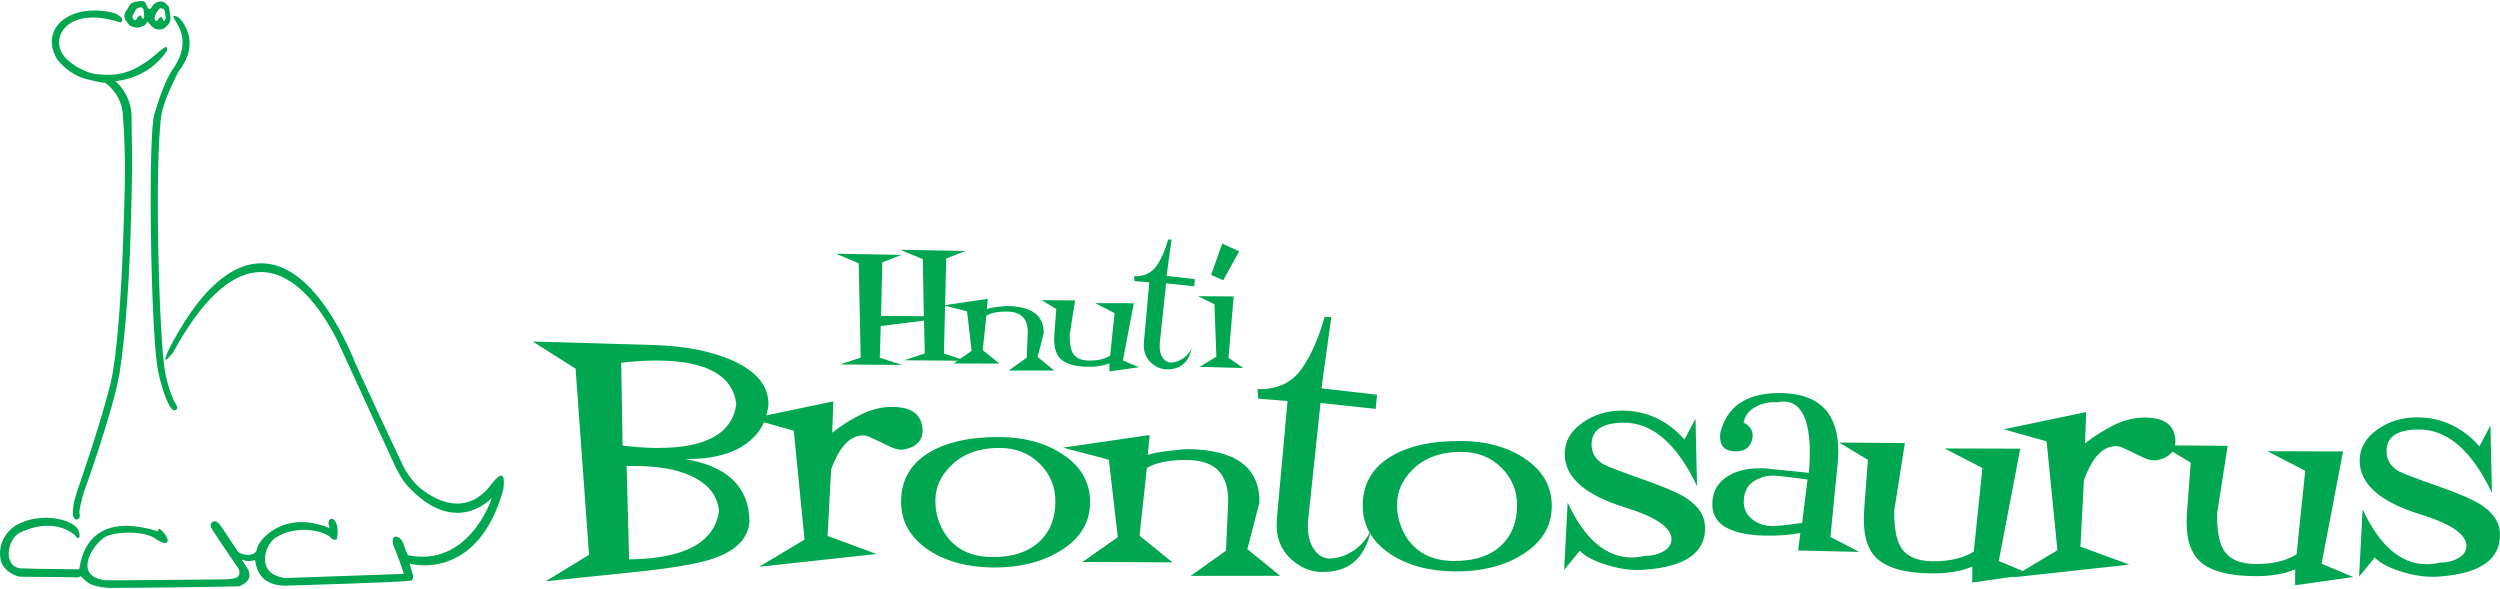 <?xml version="1.0" encoding="UTF-8" standalone="no"?>
<!DOCTYPE svg PUBLIC "-//W3C//DTD SVG 1.1//EN" "http://www.w3.org/Graphics/SVG/1.1/DTD/svg11.dtd">
<svg
   xmlns="http://www.w3.org/2000/svg"
   width="382"
   height="90"
   viewBox="0 0 382.151 89.71">
  <defs
     id="defs4588" />
  <g
     id="layer1"
     transform="translate(-121.067,-253.936)">
    <path
       id="path4169"
       style="fill:#00a650;fill-opacity:1;fill-rule:nonzero;stroke:none"
       d="m 268.734,308.927 -9.439,-0.083 3.135,-1.045 -0.122,-5.015 -6.611,0.825 -0.141,4.849 3.374,1.104 -9.434,-0.083 3.135,-1.045 -0.302,-14.419 -3.467,-1.465 9.985,0.185 -2.905,1.147 -0.2,8.169 6.539,0.054 -0.152,-8.725 -3.471,-1.426 9.99,0.186 -2.939,1.143 -0.352,14.54 3.38,1.104" />
    <path
       id="path4171"
       style="fill:#00a650;fill-opacity:1;fill-rule:nonzero;stroke:none"
       d="m 282.225,310.412 -6.969,0.005 2.75,-1.964 0.16,-3.612 c 0.107,-2.295 -0.966,-3.442 -3.228,-3.442 -1.337,-0.01 -2.377,0.195 -3.09,0.625 l -0.566,5.264 2.554,2.07 -6.997,-0.025 2.749,-1.929 -0.698,-6.025 -3.57,-0.938 6.744,-0.986 -0.142,1.558 c 0.391,-0.171 1.383,-0.323 2.964,-0.459 3.839,0.01 5.747,1.391 5.724,4.145 l -0.938,3.639 2.554,2.075" />
    <path
       id="path4173"
       style="fill:#00a650;fill-opacity:1;fill-rule:nonzero;stroke:none"
       d="m 295.174,309.903 -4.526,0.64 0.01,-1.235 c -0.284,0.107 -0.566,0.2 -0.85,0.282 -0.738,0.166 -1.465,0.255 -2.183,0.245 -2.124,0.005 -3.609,-0.401 -4.449,-1.211 -0.746,-0.743 -1.064,-1.972 -0.943,-3.681 l 0.294,-3.936 -2.231,-1.353 5.107,0.044 -0.826,5.264 c -0.009,1.299 0.151,2.236 0.494,2.804 0.43,0.741 1.26,1.117 2.495,1.127 1.309,0.01 2.369,-0.24 3.199,-0.757 l 0.674,-6.499 -2.95,-1.524 5.894,0.015 -1.67,8.74 2.461,1.035" />
    <path
       id="path4175"
       style="fill:#00a650;fill-opacity:1;fill-rule:nonzero;stroke:none"
       d="m 303.714,296.442 -0.102,1.099 -4.293,-0.459 -0.951,9.009 c -0.099,0.951 0.024,1.709 0.366,2.265 0.341,0.552 0.795,0.83 1.361,0.84 0.43,-0.039 0.826,-0.136 1.173,-0.284 0.869,-0.38 1.529,-1.015 1.968,-1.904 -0.474,2.188 -1.752,3.257 -3.833,3.217 -0.825,-0.005 -1.593,-0.312 -2.3,-0.927 -0.909,-0.786 -1.304,-1.87 -1.177,-3.228 l 0.826,-9.14 -2.276,-0.181 -0.059,-0.752 c 1.534,0.059 2.706,-0.497 3.491,-1.655 0.704,-1.04 1.28,-2.357 1.729,-3.96 l 0.517,0.005 -0.761,5.556 4.321,0.499" />
    <path
       id="path4177"
       style="fill:#00a650;fill-opacity:1;fill-rule:nonzero;stroke:none"
       d="m 310.491,292.198 -2.446,4.405 -1.851,-0.796 1.705,-4.8 2.592,1.191 z m 0.625,17.837 -6.665,-0.186 2.549,-1.542 -0.294,-8.037 -2.524,-1.225 5.469,0.044 -0.796,9.37 2.261,1.577" />
    <path
       id="path4179"
       style="fill:#00a650;fill-opacity:1;fill-rule:nonzero;stroke:none"
       d="m 230.979,331.852 c -0.156,-1.406 -0.723,-2.603 -1.689,-3.594 -2.374,-2.319 -6.519,-3.399 -12.441,-3.237 l 0.39,14.258 c 8.481,-0.098 13.066,-2.572 13.74,-7.426 z m 2.638,-16.279 c -0.517,-4.39 -4.508,-6.621 -11.963,-6.69 -1.705,-0.015 -3.58,0.098 -5.63,0.338 l 0.214,12.66 c 1.831,0.23 3.531,0.352 5.107,0.366 7.545,0.064 11.636,-2.163 12.271,-6.674 z m 4.921,0.044 c -0.19,1.66 -0.708,3.061 -1.571,4.204 -2.154,2.797 -5.875,4.17 -11.158,4.126 6.47,1.079 9.746,4.263 9.829,9.546 -0.19,2.554 -2.021,4.433 -5.484,5.644 -2.265,0.791 -6.279,1.48 -12.036,2.07 l -13.627,1.416 6.616,-4.037 -2.056,-28.462 -6.553,-4.145 18.726,0.541 c 4.688,0.166 8.599,0.948 11.748,2.335 3.735,1.655 5.586,3.906 5.566,6.763" />
    <path
       id="path4181"
       style="fill:#00a650;fill-opacity:1;fill-rule:nonzero;stroke:none"
       d="m 261.908,318.371 c 0.126,0.43 0.185,0.835 0.185,1.22 -0.015,1.573 -0.981,2.545 -2.905,2.911 -0.596,0.083 -1.294,-0.074 -2.105,-0.465 -1.865,-0.907 -2.939,-1.42 -3.212,-1.528 -0.279,-0.107 -0.566,-0.166 -0.864,-0.171 -2.002,-0.015 -3.639,1.724 -4.897,5.205 l -0.537,10.161 7.456,2.749 -17.915,1.954 6.938,-4.155 -1.65,-16.641 -6.567,-1.845 12.617,-2.643 -0.171,4.795 c 1.416,-1.137 3.004,-2.124 4.761,-2.964 1.494,-0.664 2.984,-0.996 4.478,-0.986 2.431,0.025 3.891,0.825 4.39,2.402" />
    <path
       id="path4183"
       style="fill:#00a650;fill-opacity:1;fill-rule:nonzero;stroke:none"
       d="m 282.39,330.504 c 0.02,-2.305 -0.771,-4.249 -2.377,-5.84 -1.606,-1.591 -3.623,-2.397 -6.05,-2.417 -3.243,-0.029 -5.786,0.909 -7.631,2.812 -1.504,1.519 -2.266,3.243 -2.285,5.156 -0.015,2.002 0.541,3.819 1.679,5.45 1.562,2.144 3.873,3.232 6.944,3.256 3.237,0.03 5.718,-0.8 7.431,-2.495 1.509,-1.474 2.271,-3.453 2.29,-5.923 z m 5.308,0.107 c -0.024,3.11 -1.581,5.591 -4.668,7.436 -2.783,1.685 -6.176,2.505 -10.185,2.476 -3.921,-0.04 -7.213,-0.938 -9.884,-2.706 -2.797,-1.899 -4.184,-4.389 -4.155,-7.45 0.03,-3.16 1.387,-5.581 4.088,-7.29 2.7,-1.7 6.391,-2.535 11.079,-2.496 3.706,0.035 6.855,0.889 9.444,2.579 2.88,1.855 4.306,4.341 4.281,7.451" />
    <path
       id="path4185"
       style="fill:#00a650;fill-opacity:1;fill-rule:nonzero;stroke:none"
       d="m 316.751,341.788 -13.678,0.01 5.401,-3.848 0.316,-7.095 c 0.21,-4.516 -1.904,-6.772 -6.338,-6.768 -2.636,-0.024 -4.668,0.386 -6.079,1.226 l -1.114,10.346 5.015,4.072 -13.745,-0.054 5.405,-3.794 -1.367,-11.836 -7.021,-1.851 13.252,-1.933 -0.284,3.071 c 0.771,-0.338 2.71,-0.64 5.825,-0.914 7.544,0.025 11.294,2.739 11.245,8.155 l -1.845,7.143 5.01,4.067" />
    <path
       id="path4187"
       style="fill:#00a650;fill-opacity:1;fill-rule:nonzero;stroke:none"
       d="m 331.565,314.108 -0.21,2.167 -8.432,-0.899 -1.875,17.691 c -0.185,1.875 0.059,3.359 0.728,4.447 0.669,1.094 1.562,1.646 2.671,1.651 0.85,-0.074 1.621,-0.259 2.305,-0.552 1.714,-0.756 3.002,-2.001 3.871,-3.74 -0.932,4.298 -3.447,6.406 -7.534,6.329 -1.621,-0.01 -3.13,-0.625 -4.521,-1.826 -1.782,-1.554 -2.549,-3.663 -2.315,-6.353 l 1.626,-17.95 -4.473,-0.356 -0.122,-1.47 c 3.027,0.107 5.322,-0.976 6.875,-3.266 1.377,-2.031 2.51,-4.624 3.384,-7.769 l 1.03,0.005 -1.504,10.922 8.496,0.968" />
    <path
       id="path4189"
       style="fill:#00a650;fill-opacity:1;fill-rule:nonzero;stroke:none"
       d="m 352.966,331.099 c 0.02,-2.294 -0.781,-4.242 -2.382,-5.834 -1.606,-1.593 -3.623,-2.397 -6.05,-2.417 -3.243,-0.03 -5.791,0.912 -7.636,2.812 -1.499,1.524 -2.261,3.243 -2.28,5.161 -0.015,2.001 0.546,3.814 1.684,5.444 1.558,2.144 3.873,3.232 6.939,3.257 3.237,0.029 5.718,-0.806 7.436,-2.495 1.504,-1.48 2.266,-3.453 2.29,-5.929 z m 5.303,0.113 c -0.029,3.111 -1.581,5.591 -4.668,7.438 -2.783,1.684 -6.181,2.504 -10.185,2.47 -3.921,-0.034 -7.218,-0.932 -9.887,-2.7 -2.799,-1.9 -4.18,-4.385 -4.156,-7.451 0.03,-3.154 1.393,-5.586 4.088,-7.285 2.705,-1.709 6.396,-2.539 11.089,-2.5 3.706,0.029 6.85,0.894 9.439,2.578 2.88,1.856 4.306,4.341 4.281,7.451" />
    <path
       id="path4191"
       style="fill:#00a650;fill-opacity:1;fill-rule:nonzero;stroke:none"
       d="m 381.702,334.352 c 0.098,3.882 -2.969,6.05 -9.2,6.504 -1.791,0.156 -3.691,-0.072 -5.713,-0.689 -2.016,-0.615 -3.428,-1.347 -4.234,-2.206 l -2.388,2.92 0.532,-10.289 c 2.598,5.566 5.835,8.36 9.711,8.394 0.684,0.005 1.367,-0.074 2.046,-0.234 1.065,0.004 2.016,-0.22 2.851,-0.684 0.835,-0.459 1.255,-1.099 1.26,-1.905 -0.024,-1.748 -2.354,-3.349 -6.987,-4.79 -6.166,-1.885 -9.277,-4.595 -9.331,-8.139 -0.024,-1.915 0.865,-3.516 2.661,-4.8 1.808,-1.285 3.853,-1.915 6.157,-1.895 3.75,0.029 6.914,1.504 9.488,4.424 l 1.69,-3.179 0.229,10.294 c -3.095,-6.505 -6.841,-9.732 -11.23,-9.688 -3.243,0.014 -4.869,1.107 -4.888,3.285 -0.01,1.319 0.6,2.344 1.83,3.081 0.635,0.347 2.574,1.089 5.83,2.228 3.248,1.137 5.489,2.089 6.719,2.865 1.949,1.25 2.94,2.755 2.965,4.503" />
    <path
       id="path4193"
       style="fill:#00a650;fill-opacity:1;fill-rule:nonzero;stroke:none"
       d="m 397.366,327.072 c -1.919,-0.274 -3.428,-0.459 -4.536,-0.552 -1.109,-0.136 -2.134,0.025 -3.071,0.484 -1.373,0.586 -2.08,1.69 -2.139,3.306 -0.054,1.235 0.43,2.221 1.445,2.954 0.85,0.605 1.782,0.909 2.808,0.922 0.762,0.005 2.32,-0.156 4.669,-0.479 l 0.825,-6.635 z m 7.89,11.064 -9.331,-0.21 0.343,-2.68 c -1.704,0.328 -3.624,0.454 -5.758,0.395 -5.024,-0.215 -7.588,-1.729 -7.69,-4.541 -0.072,-1.786 0.566,-3.203 1.919,-4.228 1.353,-1.04 3.217,-1.544 5.606,-1.529 0.556,0.005 1.107,0.059 1.66,0.146 l 5.561,0.561 c 0.087,-0.854 0.136,-1.772 0.151,-2.754 0.044,-5.405 -1.299,-8.13 -4.024,-8.149 -0.259,-0.005 -0.536,0.034 -0.835,0.121 -1.191,-0.098 -2.275,0.107 -3.261,0.611 -1.119,0.541 -1.782,1.371 -2.006,2.48 0.981,0.517 1.44,1.245 1.391,2.183 -0.23,1.573 -1.173,2.31 -2.833,2.212 -1.45,-0.059 -2.167,-0.83 -2.152,-2.325 0,-0.292 0.044,-0.595 0.136,-0.894 1.181,-3.989 4.414,-5.884 9.697,-5.664 5.541,0.259 8.281,3.263 8.238,9.014 -0.01,0.684 -0.059,1.431 -0.147,2.236 l -1.054,10.732 4.389,2.28" />
    <path
       id="path4195"
       style="fill:#00a650;fill-opacity:1;fill-rule:nonzero;stroke:none"
       d="m 431.444,341.549 -8.902,1.269 0.02,-2.426 c -0.551,0.205 -1.109,0.391 -1.66,0.556 -1.455,0.333 -2.886,0.484 -4.287,0.474 -4.179,0.01 -7.09,-0.781 -8.74,-2.373 -1.48,-1.46 -2.1,-3.873 -1.855,-7.241 l 0.576,-7.73 -4.39,-2.661 10.039,0.089 -1.626,10.341 c -0.019,2.559 0.304,4.39 0.978,5.508 0.84,1.455 2.475,2.197 4.906,2.217 2.554,0.019 4.649,-0.474 6.275,-1.485 l 1.324,-12.773 -5.791,-2.989 11.572,0.034 -3.281,17.169 4.844,2.021" />
    <path
       id="path4197"
       style="fill:#00a650;fill-opacity:1;fill-rule:nonzero;stroke:none"
       d="m 453.421,320.002 c 0.126,0.424 0.185,0.835 0.18,1.215 -0.015,1.577 -0.981,2.549 -2.9,2.92 -0.596,0.074 -1.299,-0.077 -2.105,-0.469 -1.865,-0.912 -2.939,-1.416 -3.212,-1.528 -0.279,-0.107 -0.566,-0.166 -0.865,-0.166 -2.001,-0.02 -3.638,1.714 -4.901,5.195 l -0.537,10.166 7.461,2.744 -17.915,1.958 6.938,-4.155 -1.65,-16.64 -6.567,-1.846 12.613,-2.636 -0.171,4.79 c 1.421,-1.137 3.009,-2.124 4.761,-2.964 1.494,-0.669 2.993,-0.996 4.482,-0.986 2.431,0.019 3.891,0.825 4.39,2.402" />
    <path
       id="path4199"
       style="fill:#00a650;fill-opacity:1;fill-rule:nonzero;stroke:none"
       d="m 480.789,341.974 -8.901,1.264 0.02,-2.431 c -0.552,0.21 -1.104,0.4 -1.66,0.561 -1.451,0.328 -2.886,0.489 -4.287,0.474 -4.18,0.01 -7.09,-0.781 -8.74,-2.373 -1.475,-1.465 -2.1,-3.877 -1.856,-7.241 l 0.576,-7.73 -4.39,-2.656 10.04,0.084 -1.621,10.346 c -0.025,2.554 0.297,4.39 0.971,5.503 0.84,1.455 2.476,2.192 4.907,2.217 2.554,0.019 4.644,-0.474 6.275,-1.48 l 1.323,-12.777 -5.791,-2.989 11.572,0.034 -3.281,17.169 4.844,2.026" />
    <path
       id="path4201"
       style="fill:#00a650;fill-opacity:1;fill-rule:nonzero;stroke:none"
       d="m 503.216,335.382 c 0.098,3.882 -2.969,6.05 -9.195,6.514 -1.792,0.151 -3.696,-0.077 -5.713,-0.689 -2.021,-0.615 -3.433,-1.353 -4.234,-2.211 l -2.393,2.92 0.537,-10.289 c 2.592,5.562 5.835,8.36 9.706,8.394 0.684,0.005 1.363,-0.072 2.046,-0.239 1.065,0.01 2.016,-0.22 2.851,-0.679 0.835,-0.464 1.26,-1.099 1.265,-1.905 -0.025,-1.752 -2.359,-3.344 -6.992,-4.79 -6.161,-1.884 -9.273,-4.599 -9.326,-8.139 -0.029,-1.92 0.86,-3.516 2.656,-4.8 1.802,-1.285 3.853,-1.914 6.157,-1.9 3.75,0.035 6.909,1.509 9.488,4.429 l 1.689,-3.184 0.23,10.294 c -3.096,-6.499 -6.841,-9.727 -11.23,-9.682 -3.237,0.014 -4.869,1.107 -4.884,3.281 -0.014,1.317 0.596,2.353 1.826,3.085 0.635,0.347 2.579,1.089 5.826,2.223 3.256,1.137 5.492,2.095 6.723,2.871 1.954,1.255 2.94,2.754 2.965,4.496" />
    <path
       id="path4203"
       style="fill:#00a650;fill-opacity:1;fill-rule:nonzero;stroke:none"
       d="m 183.484,338.649 c -0.234,-0.113 -0.659,-1.514 -0.761,-1.759 -0.328,-1.225 -2.085,-1.772 -1.524,0.284 0.23,0.444 1.7,4.321 1.577,4.321 -0.2,0 -17.935,0.635 -18.11,0.64 -4.956,-0.674 -2.861,-5.576 -1.29,-6.28 3.053,-1.826 6.817,-1.015 8.053,-0.077 0.62,0.684 0.85,0.459 0.85,0.459 0,0 0.531,0.556 0.361,-1.934 -0.494,-2.036 -1.831,-1.275 -1.177,0.21 -7.036,-2.959 -11.084,1.949 -11.117,3.228 -0.347,1.435 -2.969,0.766 -3.071,0.092 -0.151,-0.121 -2.217,-3.417 -2.564,-3.804 -0.86,-1.143 -1.719,-0.282 -1.373,0.41 0.084,0.201 4.044,6.085 4.136,6.196 0.287,0.386 0.274,1.163 -0.2,1.397 -0.376,0.18 -0.767,0.224 -1.173,0.278 -0.415,0.039 -18.637,0.205 -18.911,0.161 -4.824,-0.537 -2.206,-5.015 -0.507,-6.274 0.971,-1.216 6.45,-1.451 8.207,-0.035 0.069,0.113 1.426,0.771 1.446,0.625 1.084,-0.229 -0.576,-2.045 -0.84,-2.144 -0.269,-0.092 -0.279,0.264 -0.294,0.347 -11.264,-3.486 -11.811,4.995 -12.031,5.8 -0.059,-0.024 -6.616,-0.024 -8.906,-0.141 -2.764,-0.19 -2.143,-4.429 -0.18,-5.439 3.612,-1.754 6.416,-1.055 7.944,0 0.142,0.098 0.269,0.185 0.381,0.254 0.669,0.996 1.006,0.566 0.718,-0.386 -0.385,-1.909 -6.005,-3.291 -9.839,-0.869 -2.783,2.011 -2.408,5.064 -1.758,6.05 0.595,0.854 1.46,1.376 2.441,1.66 0.122,0.034 8.012,0.049 8.681,0.107 0.665,0.054 0.625,-0.21 0.728,-0.181 0.889,0.709 1.08,1.567 4.316,1.798 0.128,0.014 14.981,-0.107 19.913,-0.245 1.001,-0.415 1.959,-1.035 1.44,-2.465 -0.521,-0.875 -1.059,-1.636 -1.005,-1.616 0.425,0.151 0.713,0.224 1.166,0.215 0.201,0 0.391,-0.049 0.591,-0.094 0.083,-0.024 0.185,-0.059 0.259,0.005 0.269,1.919 1.27,3.78 4.531,3.853 0.479,-0.01 19.058,-0.546 19.38,-0.791 0.269,-0.205 0.239,-0.469 0.225,-0.766 -0.02,-0.269 -0.46,-1.44 -0.504,-1.806 0,0 10.366,2.959 14.316,-11.377 0.147,-1.294 0.338,-3.72 -2.085,-0.429 -4.916,5.995 -11.113,-0.191 -11.113,-0.191 0,0 -1.329,-1.245 -2.271,-3.261 -0.224,-0.41 -7.416,-15.781 -7.411,-16.021 -8.252,-19.214 -19.258,-19.429 -28.438,-1.097 -0.391,1.069 -0.786,2.07 0.805,0.146 12.627,-23.16 22.49,-8.15 26.07,0.146 0.264,0.63 8.008,17.413 8.008,17.413 0,0 1.05,2.147 2.002,2.998 6.719,7.154 11.909,2.436 12.646,1.626 0.049,0.161 -3.496,10.625 -12.74,8.765 z M 138.685,266.173 c 0,0 4.97,-0.21 7.905,-4.644 0.249,-1.317 -1.075,0.138 -0.85,-0.18 -3.945,3.579 -6.553,4.258 -10.444,3.686 -1.631,-0.405 -3.478,-1.542 -4.185,-2.393 -2.676,-2.754 -0.034,-8.002 7.979,-5.561 0.098,0.044 0.215,0.107 0.331,0.107 0.045,0 0.098,-0.01 0.138,-0.03 0.312,-0.136 0.185,-0.435 0.098,-0.679 -0.576,-0.517 -0.86,-0.63 -1.514,-0.815 -6.67,-1.421 -11.065,2.656 -8.335,7.183 1.04,1.367 2.676,2.515 4.272,2.964 2.036,0.547 3.071,0.635 3.071,0.635 0,0 2.598,1.65 2.705,5.034 0.556,7.236 0.23,12.002 0.069,18.184 -0.318,9.258 -0.938,18.453 -1.982,22.832 -1.67,6.527 -3.862,12.769 -5.025,16.206 -0.249,0.834 -0.693,1.894 -0.723,3.623 0.122,1.324 1.265,0.943 1.05,0.039 -0.215,-0.385 0.449,-2.631 0.635,-3.359 1.772,-4.741 4.58,-13.648 5.161,-16.695 0.946,-3.911 1.801,-15.346 1.982,-22.608 0.297,-10.986 0.297,-9.316 0.156,-17.367 0.239,-4.141 -2.495,-6.162 -2.495,-6.162" />
    <path
       id="path4205"
       style="fill:#00a650;fill-opacity:1;fill-rule:nonzero;stroke:none"
       d="m 148.836,256.926 c -0.133,-0.181 -0.489,-0.489 -0.489,-0.489 0,0 -1.211,-0.703 -0.591,0.297 0.616,1.001 0.245,0.517 0.517,0.914 1.978,3.399 -0.854,6.763 -0.946,6.924 -0.991,1.645 -1.778,3.676 -2.627,6.548 -1.045,2.74 -0.615,32.251 0.425,38.696 0.141,1.391 1.494,6.46 2.564,6.704 0,0 0.83,-0.102 0.292,-0.912 -0.215,-0.297 -1.109,-2.011 -1.67,-4.907 -0.869,-4.326 -1.724,-31.621 -0.537,-39.657 0.494,-1.861 1.026,-3.224 2.525,-6.255 2.715,-3.409 1.768,-6.168 0.537,-7.861" />
    <path
       id="path4207"
       style="fill:#00a650;fill-opacity:1;fill-rule:nonzero;stroke:none"
       d="m 146.086,257.008 -0.292,-0.659 c -0.19,0.039 -0.371,0.141 -0.489,0.297 -0.087,0.128 -0.156,0.39 -0.356,0.328 -0.21,-0.069 -0.269,-0.318 -0.249,-0.512 0.054,-0.435 0.279,-0.757 0.537,-1.099 0.092,-0.117 0.17,-0.299 0.336,-0.323 0.074,-0.005 0.391,0.029 0.455,0.072 0.282,0.171 0.273,0.699 0.312,0.983 0.052,0.366 0.151,0.723 -0.255,0.912 z m -3.12,-0.39 c -0.273,0.062 -0.224,-0.469 -0.439,-0.474 -0.23,-0.015 -0.45,0.292 -0.542,0.464 -0.102,0.2 -0.151,0.351 -0.4,0.21 -0.235,-0.128 -0.323,-0.479 -0.225,-0.723 0.044,-0.117 0.138,-0.21 0.2,-0.328 0.128,-0.254 0.245,-0.537 0.469,-0.718 0.094,-0.074 0.474,-0.166 0.547,-0.156 0.541,0.005 0.454,0.698 0.507,1.103 0.02,0.147 0.098,0.568 -0.117,0.621 z m 3.955,-1.626 c -0.049,-0.21 -0.195,-0.366 -0.346,-0.507 -0.254,-0.245 -0.484,-0.474 -0.864,-0.479 -0.509,-0.02 -0.919,0.17 -1.26,0.556 -0.141,0.156 -0.297,0.645 -0.566,0.61 -0.147,-0.019 -0.24,-0.224 -0.294,-0.341 -0.121,-0.284 -0.249,-0.709 -0.551,-0.865 -0.136,-0.072 -1.255,-0.014 -1.641,0.191 -0.116,0.064 -0.239,0.092 -0.326,0.185 -0.2,0.186 -0.284,0.469 -0.445,0.684 -0.2,0.274 -0.507,0.674 -0.536,1.025 -0.01,0.079 0.009,0.445 0.044,0.547 0.062,0.234 0.674,1.02 0.859,1.133 0.225,0.141 1.006,0.297 1.137,0.279 0.181,-0.015 0.914,-0.264 1.05,-0.371 0.166,-0.117 0.328,-0.376 0.41,-0.561 0.171,0.087 0.25,0.254 0.371,0.4 0.166,0.2 0.366,0.405 0.571,0.551 0.425,0.299 1.163,0.333 1.616,0.084 0.113,-0.064 0.674,-0.601 0.816,-0.855 0.116,-0.22 0.151,-0.517 0.16,-0.766 0.01,-0.185 -0.17,-1.347 -0.205,-1.499" />
  </g>
</svg>
